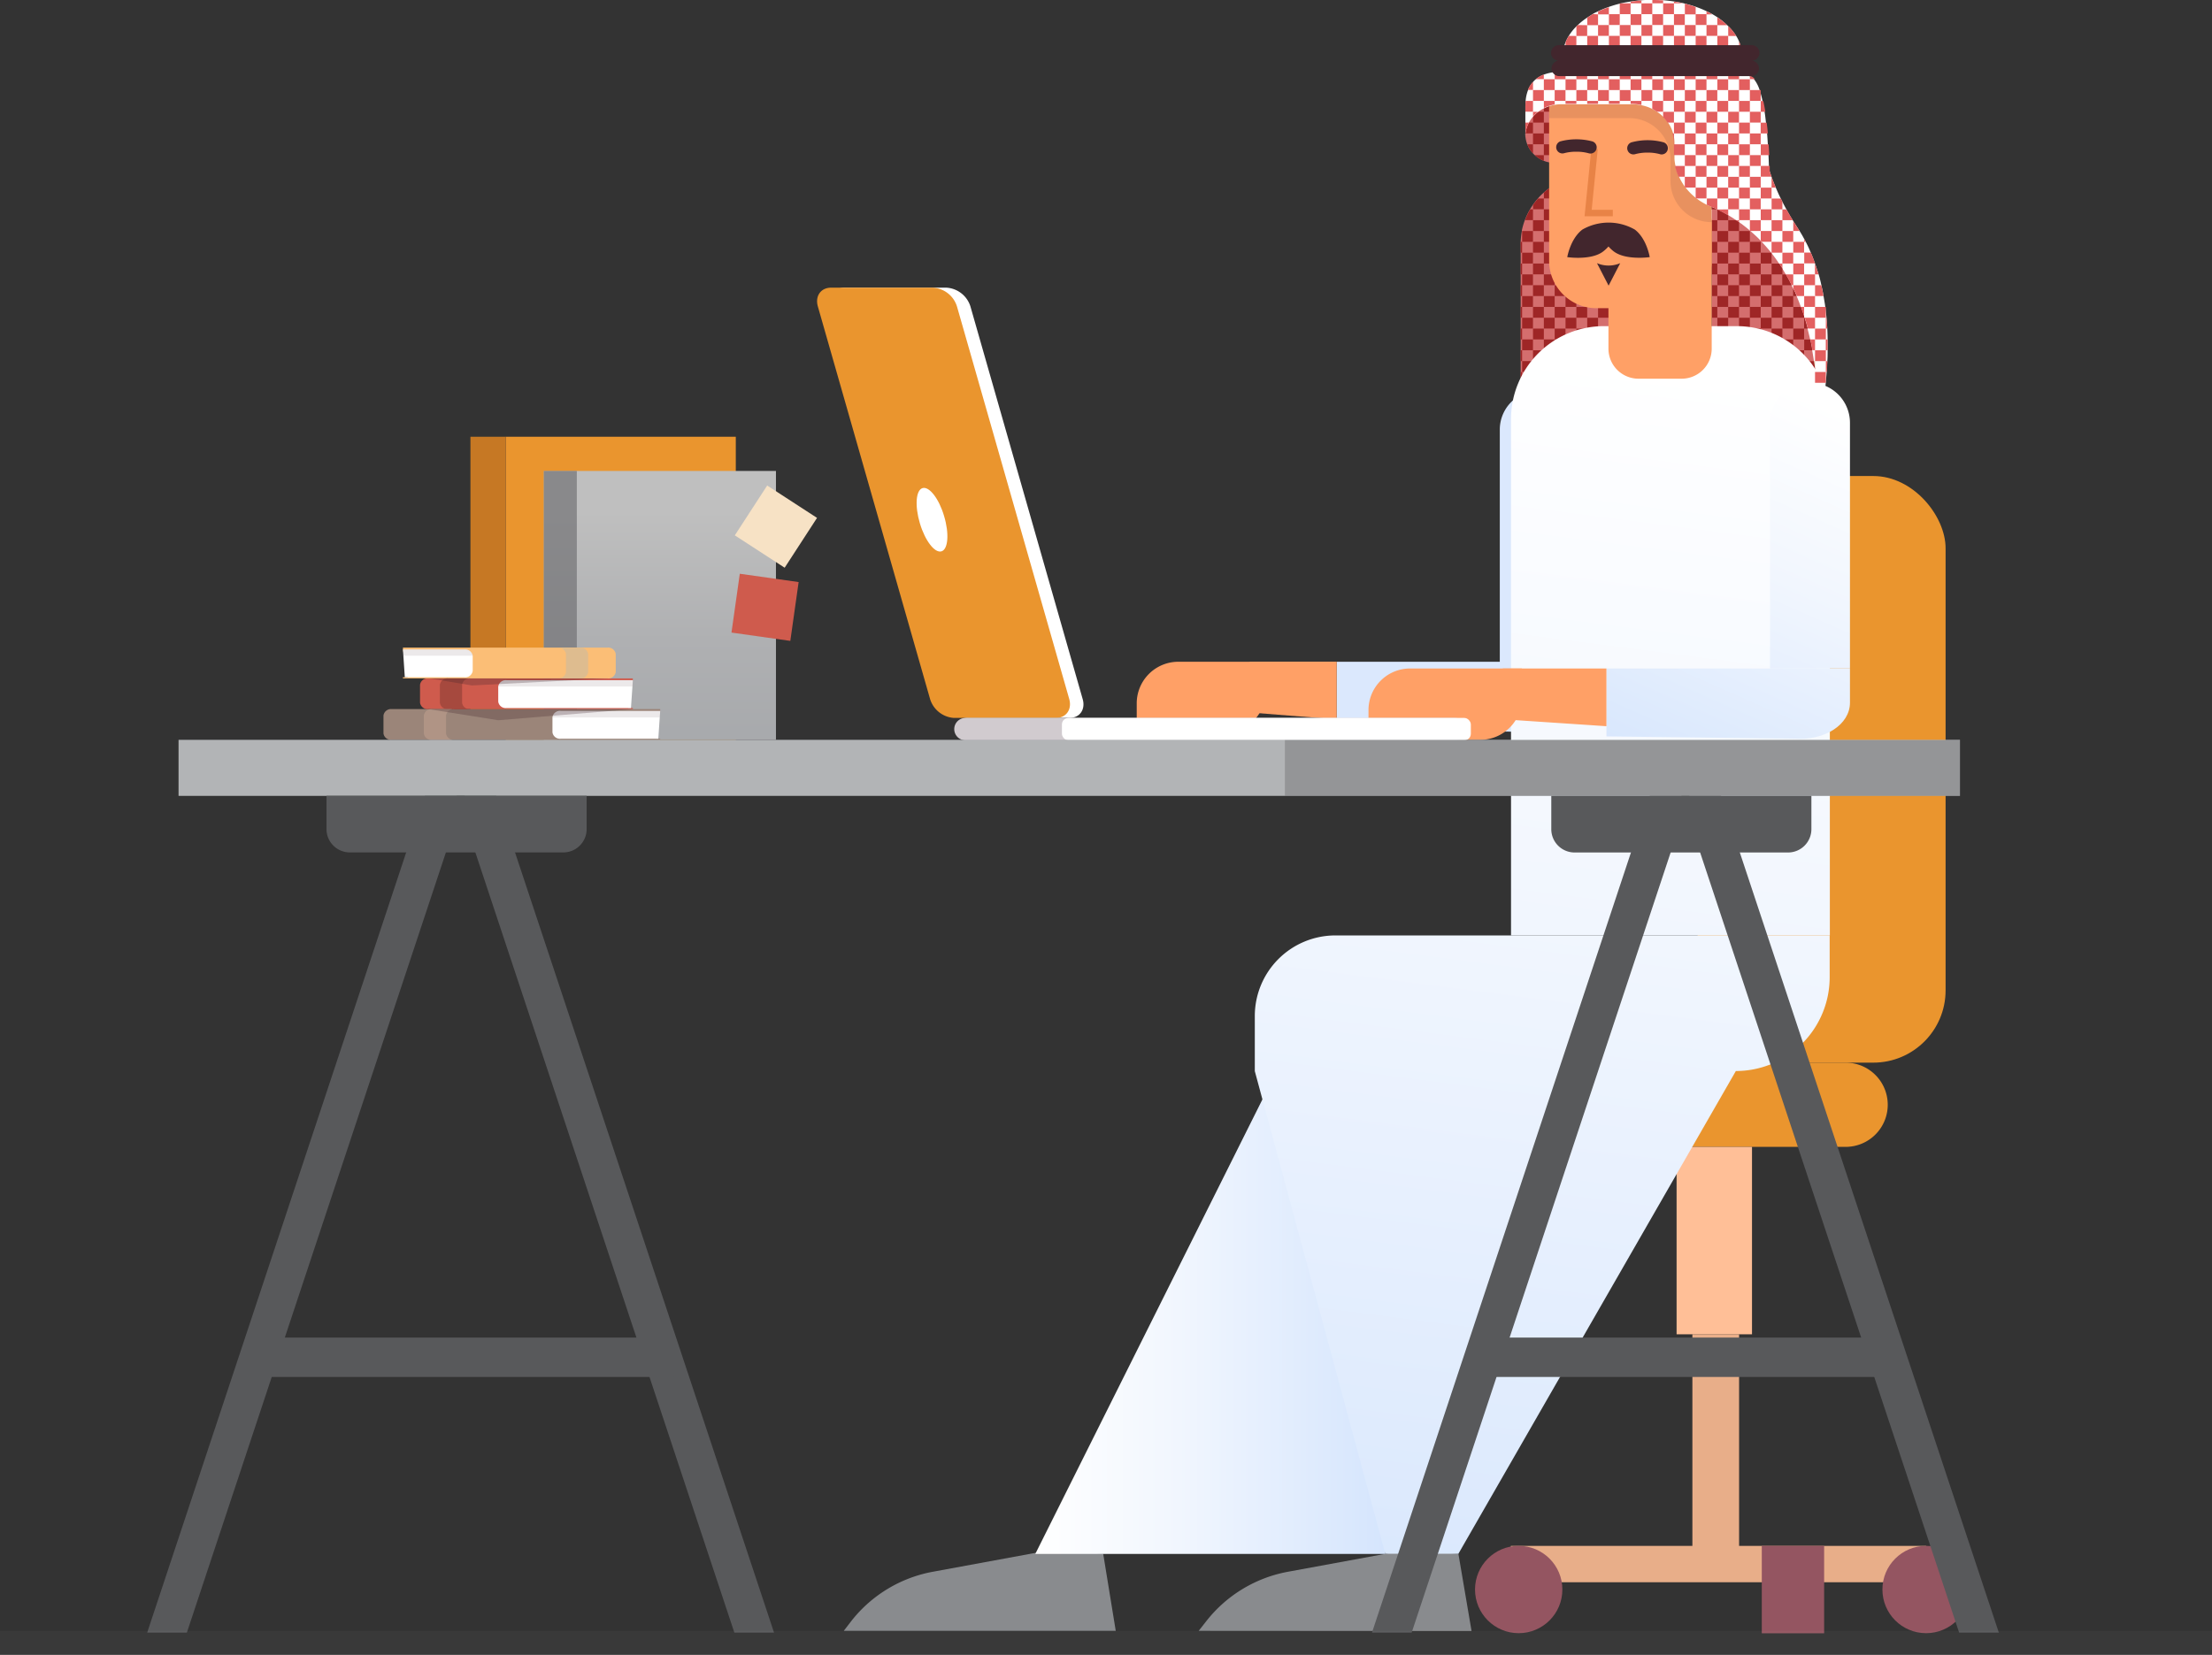 <svg xmlns="http://www.w3.org/2000/svg" xmlns:xlink="http://www.w3.org/1999/xlink" viewBox="0 0 614.84 460.12"><rect x="0" y="0" width="614.84" height="460.12" fill="#333333" stroke="none"/><defs><style>.cls-1{fill:#ea952e;}.cls-2{fill:#c67824;}.cls-3{fill:url(#linear-gradient);}.cls-36,.cls-4{fill:#6d6e70;}.cls-4{opacity:0.66;}.cls-5{fill:#9b8579;}.cls-6{fill:#fff;}.cls-7{fill:#cf5b4d;}.cls-13,.cls-23,.cls-25,.cls-8{fill:#42262d;}.cls-8{opacity:0.1;}.cls-9{fill:#fbbe76;}.cls-10{fill:#debc8f;}.cls-11{fill:#a6493e;}.cls-12{fill:#b09485;}.cls-13{opacity:0.28;}.cls-14{fill:#dbe8fd;}.cls-15{fill:#ffa066;}.cls-16{fill:#ffbf97;}.cls-17{fill:#e8ae89;}.cls-18{fill:#945561;}.cls-19{fill:#d46e6e;}.cls-20{fill:#9e2626;}.cls-21{fill:#e35f5f;}.cls-22{fill:url(#linear-gradient-2);}.cls-24{fill:#e88346;}.cls-25{opacity:0.12;}.cls-26{fill:#e0c5a3;}.cls-27{fill:#898b8e;}.cls-28{fill:url(#linear-gradient-3);}.cls-29{fill:url(#linear-gradient-4);}.cls-30{fill:url(#linear-gradient-5);}.cls-31{fill:url(#linear-gradient-6);}.cls-32{fill:#d1cbcf;}.cls-33{fill:#f7e2c5;}.cls-34{fill:#b2b4b6;}.cls-35{fill:#58595b;}.cls-36{opacity:0.43;}.cls-37{opacity:0.03;}.cls-38{fill:#f1f2f2;}</style><linearGradient id="linear-gradient" x1="183.41" y1="207.45" x2="183.41" y2="142.08" gradientUnits="userSpaceOnUse"><stop offset="0" stop-color="#a7a9ac"/><stop offset="0.45" stop-color="#afb0b2"/><stop offset="1" stop-color="#bfbfbf"/></linearGradient><linearGradient id="linear-gradient-2" x1="475.16" y1="103.24" x2="425.57" y2="486.37" gradientUnits="userSpaceOnUse"><stop offset="0" stop-color="#fff"/><stop offset="0.41" stop-color="#f1f6fe"/><stop offset="1" stop-color="#d5e5fd"/></linearGradient><linearGradient id="linear-gradient-3" x1="287.77" y1="361.65" x2="385.05" y2="361.65" xlink:href="#linear-gradient-2"/><linearGradient id="linear-gradient-4" x1="517.78" y1="117.31" x2="469.48" y2="226.63" xlink:href="#linear-gradient-2"/><linearGradient id="linear-gradient-5" x1="512.33" y1="119.1" x2="466.56" y2="222.67" xlink:href="#linear-gradient-2"/><linearGradient id="linear-gradient-6" x1="451.31" y1="102.38" x2="402.17" y2="482" xlink:href="#linear-gradient-2"/></defs><title>slide-3</title><g id="Layer_2" data-name="Layer 2"><g id="Layer_1-2" data-name="Layer 1"><rect class="cls-1" x="140.56" y="121.43" width="63.96" height="84.28"/><rect class="cls-2" x="130.76" y="121.43" width="9.8" height="83.97"/><rect class="cls-3" x="151.15" y="130.94" width="64.53" height="74.76"/><rect class="cls-4" x="151.15" y="130.94" width="9.18" height="74.45"/><path class="cls-5" d="M183.51,197.65l-1.33,7.74h1.33v.31h-74.6a2.1,2.1,0,0,1-2.32-1.77v-5a2.11,2.11,0,0,1,2.32-1.78h74.6Z"/><path class="cls-6" d="M183.51,197.66l-.13,1.81-.4,5.92h-27.1a2.1,2.1,0,0,1-2.32-1.77v-4.19a2.1,2.1,0,0,1,2.32-1.77Z"/><path class="cls-7" d="M175.9,189.11l-1.33,7.74h1.33v.31H119.07a2.11,2.11,0,0,1-2.32-1.78v-5a2.1,2.1,0,0,1,2.32-1.77H175.9Z"/><path class="cls-6" d="M175.9,189.11l-.11,1.75-.41,6H140.81a2.09,2.09,0,0,1-2.32-1.78v-4.21a2.11,2.11,0,0,1,2.32-1.75Z"/><path class="cls-8" d="M175.9,189.11l-.11,1.75h-37.3a2.11,2.11,0,0,1,2.32-1.75Z"/><path class="cls-9" d="M112,180.57l1.33,7.74H112v.31h56.83a2.11,2.11,0,0,0,2.32-1.78v-5a2.11,2.11,0,0,0-2.32-1.78H112Z"/><path class="cls-10" d="M163.48,181.85v5a2.11,2.11,0,0,1-2.32,1.78H155a2.11,2.11,0,0,0,2.32-1.78v-5a2.11,2.11,0,0,0-2.32-1.78h6.17A2.11,2.11,0,0,1,163.48,181.85Z"/><path class="cls-11" d="M122.27,190.39v5a2.1,2.1,0,0,0,2.32,1.78h6.17a2.1,2.1,0,0,1-2.32-1.78v-5a2.1,2.1,0,0,1,2.32-1.77h-6.17A2.1,2.1,0,0,0,122.27,190.39Z"/><path class="cls-12" d="M117.81,198.94v5a2.1,2.1,0,0,0,2.32,1.77h6.17a2.1,2.1,0,0,1-2.32-1.77v-5a2.11,2.11,0,0,1,2.32-1.78h-6.17A2.11,2.11,0,0,0,117.81,198.94Z"/><path class="cls-6" d="M112,180.57l.12,1.74.4,6h16.55a2.1,2.1,0,0,0,2.32-1.78v-4.22a2.12,2.12,0,0,0-2.32-1.74Z"/><path class="cls-8" d="M112,180.57l.12,1.74h19.27a2.12,2.12,0,0,0-2.32-1.74Z"/><path class="cls-8" d="M183.51,197.66l-.13,1.81H153.56v0a2.1,2.1,0,0,1,2.32-1.77Z"/><polygon class="cls-13" points="119.07 197.16 138.49 200.25 175.9 197.16 119.07 197.16"/><polygon class="cls-13" points="119.42 188.62 131.17 190.58 169.16 188.62 119.42 188.62"/><path class="cls-14" d="M439.23,193.47c0,6.09-7,10.56-15.22,10l-52.47-.63V184h67.69Z"/><polygon class="cls-15" points="371.54 200 347.34 198.09 347.34 183.96 371.54 183.96 371.54 200"/><path class="cls-15" d="M324,176h8.27a11.57,11.57,0,0,1,11.57,11.57v24.25a0,0,0,0,1,0,0h-8.27A11.57,11.57,0,0,1,324,200.22V176A0,0,0,0,1,324,176Z" transform="translate(527.78 -140.01) rotate(90)"/><path class="cls-1" d="M513,318.87H427.82a11.71,11.71,0,0,1-11.71-11.71h0a11.71,11.71,0,0,1,11.71-11.71H513a11.71,11.71,0,0,1,11.71,11.71h0A11.71,11.71,0,0,1,513,318.87Z"/><rect class="cls-1" x="471.87" y="132.35" width="68.92" height="163.1" rx="20.09"/><rect class="cls-16" x="466.02" y="318.87" width="20.96" height="52.11"/><rect class="cls-17" x="470.41" y="370.97" width="12.98" height="64.99"/><rect class="cls-17" x="419.95" y="429.81" width="115.42" height="10.11"/><circle class="cls-18" cx="535.37" cy="441.94" r="12.14"/><circle class="cls-18" cx="422.13" cy="441.94" r="12.14"/><rect class="cls-18" x="489.7" y="429.8" width="17.33" height="24.31"/><path class="cls-19" d="M455.79,48.55v64.87H422.68V68a6.44,6.44,0,0,1,0-.76,20.21,20.21,0,0,1,.33-3,.58.58,0,0,0,0-.19,19.8,19.8,0,0,1,.82-2.81,18.88,18.88,0,0,1,1.43-3c.24-.42.5-.82.78-1.23a18.49,18.49,0,0,1,1.4-1.8,16.42,16.42,0,0,1,1.61-1.62,18.56,18.56,0,0,1,1.71-1.39c.42-.3.85-.58,1.3-.85a18,18,0,0,1,3-1.47,21.86,21.86,0,0,1,2.12-.69c.3-.07.59-.15.89-.19a18.49,18.49,0,0,1,3-.39c.31,0,.64,0,1,0Z"/><path class="cls-20" d="M429.12,55.18v3h-3V57a18.49,18.49,0,0,1,1.4-1.8Z"/><path class="cls-20" d="M432.13,52.17v3h-3V53.56a18.56,18.56,0,0,1,1.71-1.39Z"/><path class="cls-20" d="M423.08,64v.19h0A.58.58,0,0,0,423.08,64Z"/><path class="cls-20" d="M426.11,58.21v3H423.9a18.88,18.88,0,0,1,1.43-3Z"/><rect class="cls-20" x="426.11" y="61.22" width="3.01" height="3.01"/><rect class="cls-20" x="429.12" y="58.2" width="3.01" height="3.01"/><rect class="cls-20" x="432.13" y="61.22" width="3.01" height="3.01"/><path class="cls-20" d="M423.08,67.25v3h-.4V68a6.44,6.44,0,0,1,0-.76Z"/><rect class="cls-20" x="423.09" y="64.23" width="3.01" height="3.01"/><rect class="cls-20" x="426.11" y="67.24" width="3.01" height="3.01"/><rect class="cls-20" x="429.12" y="64.23" width="3.01" height="3.01"/><rect class="cls-20" x="432.13" y="67.24" width="3.01" height="3.01"/><rect class="cls-20" x="422.68" y="73.27" width="0.4" height="3.02"/><rect class="cls-20" x="423.09" y="70.26" width="3.01" height="3.01"/><rect class="cls-20" x="426.11" y="73.27" width="3.01" height="3.01"/><rect class="cls-20" x="429.12" y="70.26" width="3.01" height="3.01"/><rect class="cls-20" x="432.13" y="73.27" width="3.01" height="3.01"/><rect class="cls-20" x="438.16" y="73.27" width="3.01" height="3.01"/><rect class="cls-20" x="422.68" y="79.3" width="0.4" height="3.01"/><rect class="cls-20" x="423.09" y="76.29" width="3.01" height="3.01"/><rect class="cls-20" x="426.11" y="79.3" width="3.01" height="3.01"/><rect class="cls-20" x="429.12" y="76.29" width="3.01" height="3.01"/><rect class="cls-20" x="432.13" y="79.3" width="3.01" height="3.01"/><rect class="cls-20" x="435.15" y="76.29" width="3.01" height="3.01"/><rect class="cls-20" x="438.16" y="79.3" width="3.01" height="3.01"/><rect class="cls-20" x="422.68" y="85.33" width="0.4" height="3.01"/><rect class="cls-20" x="423.09" y="82.32" width="3.01" height="3.01"/><rect class="cls-20" x="426.11" y="85.33" width="3.01" height="3.01"/><rect class="cls-20" x="429.12" y="82.32" width="3.01" height="3.01"/><rect class="cls-20" x="432.13" y="85.33" width="3.01" height="3.01"/><rect class="cls-20" x="435.15" y="82.32" width="3.01" height="3.01"/><rect class="cls-20" x="438.16" y="85.33" width="3.01" height="3.01"/><rect class="cls-20" x="441.18" y="82.32" width="3.01" height="3.01"/><rect class="cls-20" x="444.19" y="85.33" width="3.01" height="3.01"/><rect class="cls-20" x="422.68" y="91.35" width="0.4" height="3.02"/><rect class="cls-20" x="423.09" y="88.34" width="3.01" height="3.01"/><rect class="cls-20" x="426.11" y="91.36" width="3.01" height="3.01"/><rect class="cls-20" x="429.12" y="88.34" width="3.01" height="3.01"/><rect class="cls-20" x="432.13" y="91.36" width="3.01" height="3.01"/><rect class="cls-20" x="435.15" y="88.34" width="3.01" height="3.01"/><rect class="cls-20" x="438.16" y="91.36" width="3.01" height="3.01"/><rect class="cls-20" x="441.18" y="88.34" width="3.01" height="3.01"/><rect class="cls-20" x="444.19" y="91.36" width="3.01" height="3.01"/><rect class="cls-20" x="422.68" y="97.39" width="0.4" height="3.01"/><rect class="cls-20" x="423.09" y="94.37" width="3.01" height="3.01"/><rect class="cls-20" x="426.11" y="97.39" width="3.01" height="3.01"/><rect class="cls-20" x="429.12" y="94.37" width="3.01" height="3.01"/><rect class="cls-20" x="432.13" y="97.39" width="3.01" height="3.01"/><rect class="cls-20" x="435.15" y="94.37" width="3.01" height="3.01"/><rect class="cls-20" x="438.16" y="97.39" width="3.01" height="3.01"/><rect class="cls-20" x="441.18" y="94.37" width="3.01" height="3.01"/><rect class="cls-20" x="444.19" y="97.39" width="3.01" height="3.01"/><rect class="cls-20" x="422.68" y="103.42" width="0.4" height="3.01"/><rect class="cls-20" x="423.09" y="100.4" width="3.01" height="3.01"/><rect class="cls-20" x="426.11" y="103.42" width="3.01" height="3.01"/><rect class="cls-20" x="429.12" y="100.4" width="3.01" height="3.01"/><rect class="cls-20" x="432.13" y="103.42" width="3.01" height="3.01"/><rect class="cls-20" x="435.15" y="100.4" width="3.01" height="3.01"/><rect class="cls-20" x="438.16" y="103.42" width="3.01" height="3.01"/><rect class="cls-20" x="441.18" y="100.4" width="3.01" height="3.01"/><rect class="cls-20" x="444.19" y="103.42" width="3.01" height="3.01"/><rect class="cls-20" x="423.09" y="106.43" width="3.01" height="3.01"/><path class="cls-19" d="M434.21,27.68v1.19H434a9.87,9.87,0,0,0-1.9.18v2h2.08V45.29H432.1a8.14,8.14,0,0,1-5.51-2.16,5.44,5.44,0,0,1-.48-.48,7.88,7.88,0,0,1-2.13-5v0a3,3,0,0,1,0-.51V29.47l2.16-.37,3-.53,2.95-.52h.06Z"/><path class="cls-20" d="M429.12,31.08v3h-3v-1.7a9.48,9.48,0,0,1,1.38-1.31Z"/><path class="cls-20" d="M432.13,29.05v2h-3v-1A10.07,10.07,0,0,1,432.13,29.05Z"/><path class="cls-20" d="M426.11,34.09v3H424a8,8,0,0,1,.95-3Z"/><rect class="cls-20" x="426.11" y="37.1" width="3.01" height="3.01"/><rect class="cls-20" x="429.12" y="34.09" width="3.01" height="3.01"/><path class="cls-20" d="M426.11,40.12v2.53a7.94,7.94,0,0,1-1.6-2.53Z"/><path class="cls-20" d="M429.12,43.13v1.59a7.81,7.81,0,0,1-2.53-1.59Z"/><rect class="cls-20" x="429.12" y="40.12" width="3.01" height="3.01"/><path class="cls-6" d="M508,94.38c0,1,0,2,0,3s0,2-.08,3-.1,2-.18,3-.16,2-.25,3v0c-.1,1-.22,2.06-.36,3s-.27,2.09-.43,3c-.16,1.11-.34,2.1-.51,3-.22,1.2-.43,2.21-.61,3-.31,1.42-.52,2.21-.52,2.21l-.58-.14h0l-3-.67-3-.67-3-.68-.24,0-2.77-.62-3-.67-3-.67-3-.67-1.67-.38-1.34-.29-3-.68-1.56-.35-1.45-.32-1.84-.41,0-1,.16-3,.17-3,.15-3,.16-3,.16-3,.15-3,.17-3,.15-3,.16-3,.16-3,.15-3,.06-1v28.17h1.45V61.22h-.55l.16-3h.39v-.67a1.43,1.43,0,0,1-.34-.14l0-1,1.09-1.25.77-.88,1.86-2.13,1.17-1.32,1.46-1.69,1.55-1.77,1.1-1.25L486.39,44l.71-.82,2.31-2.64.33-.37.68-.79s0,.27,0,.79a24.09,24.09,0,0,0,.36,3c.16.86.37,1.88.68,3,.13.49.28,1,.46,1.53v0c.15.46.3.94.48,1.43,0,0,0,0,0,0,.33.94.72,1.94,1.18,3s.85,2,1.37,3c.14.3.28.6.45.91.34.69.71,1.39,1.12,2.12.53,1,1.11,2,1.75,3,.05.07.09.16.15.23.4.67.84,1.36,1.3,2.06l.45.71c.46.73.89,1.46,1.29,2.22a7.94,7.94,0,0,1,.43.81,30.27,30.27,0,0,1,1.4,3c.45,1,.82,2,1.18,3,0,0,0,0,0,0,.35,1,.67,2,1,3s.55,2,.77,3,.45,2,.61,3,.35,2,.48,3q.12.72.18,1.44c.06.52.12,1,.16,1.57.11,1,.18,2,.23,3S508,93.38,508,94.38Z"/><path class="cls-21" d="M506.21,115.47c-.22,1.2-.43,2.21-.61,3h-1.1v-3Z"/><path class="cls-19" d="M505.07,112.46c0,1.81-.09,2.83-.09,2.83v.18a25.08,25.08,0,0,1-.2,3c-.06.66-.16,1.31-.28,2,0,0,0,.08,0,.12-.06.32-.14.64-.21,1a28.08,28.08,0,0,1-27.4,21.88h-1.1V57.54s0,0,.06,0h0l0,0h0c.45.19.87.39,1.3.6l.1,0c1.05.51,2.06,1,3,1.61.74.43,1.46.88,2.16,1.36.28.17.56.37.85.56,1.05.73,2.05,1.51,3,2.31a1.66,1.66,0,0,0,.14.13c1,.87,2,1.76,2.88,2.69.1.12.21.22.31.34.94,1,1.82,2,2.64,3a.11.11,0,0,0,.06.07c.76,1,1.47,1.94,2.13,2.94.31.44.6.91.88,1.35s.68,1.11,1,1.67c.58,1,1.11,2,1.61,3,.14.28.28.58.41.87.35.71.66,1.43,1,2.14.43,1,.83,2,1.19,3,.31.85.59,1.69.86,2.54.05.15.09.31.15.47.31,1,.6,2,.85,3s.51,2,.73,3,.42,2,.58,3,.34,2,.48,3c.1.67.18,1.32.25,2,.05.36.09.72.12,1.06.1,1.06.19,2.07.25,3s.12,2.1.15,3C505.07,110.6,505.08,111.61,505.07,112.46Z"/><path class="cls-21" d="M507.15,109.44c-.13,1.07-.27,2.09-.43,3h-1.65c0-.85,0-1.86-.05-3Z"/><path class="cls-20" d="M505.07,112.46h-.57v-3H505C505.07,110.6,505.08,111.61,505.07,112.46Z"/><path class="cls-20" d="M477.24,58.21h-1.46v-.67s0,0,.06,0h0l0,0h0C476.39,57.8,476.81,58,477.24,58.21Z"/><rect class="cls-20" x="475.78" y="61.22" width="1.56" height="3.01"/><path class="cls-20" d="M480.37,59.86v1.36h-3v-3C478.39,58.76,479.4,59.29,480.37,59.86Z"/><path class="cls-20" d="M483.38,61.78v2.44h-3v-3h2.16C482.81,61.39,483.09,61.59,483.38,61.78Z"/><rect class="cls-20" x="475.78" y="67.25" width="1.56" height="3.01"/><rect class="cls-20" x="477.35" y="64.23" width="3.01" height="3.01"/><rect class="cls-20" x="480.36" y="67.24" width="3.01" height="3.01"/><rect class="cls-20" x="483.38" y="64.23" width="3.01" height="3.01"/><rect class="cls-20" x="486.39" y="67.24" width="3.01" height="3.01"/><rect class="cls-20" x="475.78" y="73.27" width="1.56" height="3.02"/><rect class="cls-20" x="477.35" y="70.26" width="3.01" height="3.01"/><rect class="cls-20" x="480.36" y="73.27" width="3.01" height="3.01"/><rect class="cls-20" x="483.38" y="70.26" width="3.01" height="3.01"/><rect class="cls-20" x="486.39" y="73.27" width="3.01" height="3.01"/><rect class="cls-20" x="489.41" y="70.26" width="3.01" height="3.01"/><path class="cls-20" d="M495.43,74.62v1.67h-3v-3h2.13C494.86,73.71,495.15,74.18,495.43,74.62Z"/><rect class="cls-20" x="475.78" y="79.3" width="1.56" height="3.01"/><rect class="cls-20" x="477.35" y="76.29" width="3.01" height="3.01"/><rect class="cls-20" x="480.36" y="79.3" width="3.01" height="3.01"/><rect class="cls-20" x="483.38" y="76.29" width="3.01" height="3.01"/><rect class="cls-20" x="486.39" y="79.3" width="3.01" height="3.01"/><rect class="cls-20" x="489.41" y="76.29" width="3.01" height="3.01"/><rect class="cls-20" x="492.42" y="79.3" width="3.01" height="3.01"/><path class="cls-20" d="M498,79.3h-2.61v-3h1C497,77.28,497.54,78.29,498,79.3Z"/><path class="cls-20" d="M499.41,82.31h-1V80.17C498.8,80.88,499.11,81.6,499.41,82.31Z"/><rect class="cls-20" x="475.78" y="85.33" width="1.56" height="3.01"/><rect class="cls-20" x="477.35" y="82.32" width="3.01" height="3.01"/><rect class="cls-20" x="480.36" y="85.33" width="3.01" height="3.01"/><rect class="cls-20" x="483.38" y="82.32" width="3.01" height="3.01"/><rect class="cls-20" x="486.39" y="85.33" width="3.01" height="3.01"/><rect class="cls-20" x="489.41" y="82.32" width="3.01" height="3.01"/><rect class="cls-20" x="492.42" y="85.33" width="3.01" height="3.01"/><rect class="cls-20" x="495.43" y="82.32" width="3.01" height="3.01"/><path class="cls-20" d="M501.46,87.87v.47h-3v-3h2.15C500.91,86.18,501.19,87,501.46,87.87Z"/><rect class="cls-20" x="475.78" y="91.35" width="1.56" height="3.02"/><rect class="cls-20" x="477.35" y="88.34" width="3.01" height="3.01"/><rect class="cls-20" x="480.36" y="91.36" width="3.01" height="3.01"/><rect class="cls-20" x="483.38" y="88.34" width="3.01" height="3.01"/><rect class="cls-20" x="486.39" y="91.36" width="3.01" height="3.01"/><rect class="cls-20" x="489.41" y="88.34" width="3.01" height="3.01"/><rect class="cls-20" x="492.42" y="91.36" width="3.01" height="3.01"/><rect class="cls-20" x="495.43" y="88.34" width="3.01" height="3.01"/><rect class="cls-20" x="498.45" y="91.36" width="3.01" height="3.01"/><path class="cls-20" d="M502.46,91.35h-1v-3h.12C501.92,89.36,502.21,90.36,502.46,91.35Z"/><rect class="cls-20" x="483.38" y="94.37" width="3.01" height="3.01"/><rect class="cls-20" x="486.39" y="97.39" width="3.01" height="3.01"/><rect class="cls-20" x="489.41" y="94.37" width="3.01" height="3.01"/><rect class="cls-20" x="492.42" y="97.39" width="3.01" height="3.01"/><rect class="cls-20" x="495.43" y="94.37" width="3.01" height="3.01"/><rect class="cls-20" x="498.45" y="97.39" width="3.01" height="3.01"/><path class="cls-20" d="M503.77,97.39h-2.28v-3h1.7C503.41,95.41,503.61,96.4,503.77,97.39Z"/><rect class="cls-20" x="489.41" y="100.4" width="3.01" height="3.01"/><rect class="cls-20" x="492.42" y="103.42" width="3.01" height="3.01"/><rect class="cls-20" x="495.43" y="100.4" width="3.01" height="3.01"/><rect class="cls-20" x="498.45" y="103.42" width="3.01" height="3.01"/><path class="cls-20" d="M504.5,102.36v1.06h-3v-3h2.76C504.35,101.07,504.43,101.72,504.5,102.36Z"/><rect class="cls-20" x="495.43" y="106.43" width="3.01" height="3.01"/><rect class="cls-20" x="498.45" y="109.44" width="3.01" height="3.01"/><rect class="cls-20" x="501.49" y="106.43" width="3.01" height="3.01"/><rect class="cls-20" x="501.49" y="112.46" width="3.01" height="3.01"/><path class="cls-14" d="M428,108.6h0a10.86,10.86,0,0,1,11.1,10.6v65H416.88v-65A10.86,10.86,0,0,1,428,108.6Z"/><path class="cls-22" d="M445.79,90.68h37a25.83,25.83,0,0,1,25.83,25.83V260.08a0,0,0,0,1,0,0H420a0,0,0,0,1,0,0V116.51A25.83,25.83,0,0,1,445.79,90.68Z"/><path class="cls-15" d="M447.12,60.86h28.66a0,0,0,0,1,0,0V96.94a8.35,8.35,0,0,1-8.35,8.35h-12a8.35,8.35,0,0,1-8.35-8.35V60.86a0,0,0,0,1,0,0Z"/><path class="cls-15" d="M430.58,22.68h45.19a0,0,0,0,1,0,0V72.51A13.17,13.17,0,0,1,462.6,85.69H443.76a13.17,13.17,0,0,1-13.17-13.17V22.68a0,0,0,0,1,0,0Z"/><path class="cls-23" d="M454.41,63.83a14.67,14.67,0,0,0-14.58,0c-3.35,2.55-4.2,7.66-4.2,7.66s6.68,1,10-1.59a11.33,11.33,0,0,0,1.46-1.37,10.15,10.15,0,0,0,1.46,1.37c3.35,2.55,10,1.59,10,1.59S457.75,66.38,454.41,63.83Z"/><path class="cls-23" d="M447.12,79.42l-3.23-6.25a8.23,8.23,0,0,0,6.46,0Z"/><polygon class="cls-24" points="448.29 60.12 440.44 60.12 442.33 41.28 444.11 41.46 442.42 58.33 448.29 58.33 448.29 60.12"/><path class="cls-23" d="M442.07,42.69a1.7,1.7,0,0,1-.54-.09,12.51,12.51,0,0,0-3.39-.42,12.82,12.82,0,0,0-3.4.42,1.73,1.73,0,0,1-1.06-3.29,17.44,17.44,0,0,1,8.92,0,1.73,1.73,0,0,1-.53,3.38Z"/><path class="cls-23" d="M461.88,42.94a1.7,1.7,0,0,1-.54-.09,12.51,12.51,0,0,0-3.39-.42,12.82,12.82,0,0,0-3.4.42,1.72,1.72,0,0,1-1.06-3.28,17.15,17.15,0,0,1,8.92,0,1.73,1.73,0,0,1-.53,3.37Z"/><path class="cls-25" d="M430.63,32.84h22.23a11.47,11.47,0,0,1,11.46,11.47v6a11.46,11.46,0,0,0,11.47,11.46h0V28.87H430.63Z"/><path class="cls-6" d="M492,55.18c0,1.39,0,2.43,0,3v.53h-9.59a18.79,18.79,0,0,1-2-.1,19.43,19.43,0,0,1-2.46-.43c-.2-.05-.39-.09-.57-.15l-1.4-.45h0l0,0h0s0,0-.06,0a1.43,1.43,0,0,1-.34-.14q-.57-.23-1.11-.48a17.41,17.41,0,0,1-2.84-1.74l-.17-.13a16.08,16.08,0,0,1-2.89-2.88c0-.06-.09-.1-.13-.16a15.27,15.27,0,0,1-1.71-2.85,14.08,14.08,0,0,1-1-3,12.58,12.58,0,0,1-.3-2c0-.27,0-.53,0-.8v-.18l0-3,0-.61a9.54,9.54,0,0,0-.34-2.41,10.12,10.12,0,0,0-1.36-3,9.91,9.91,0,0,0-1.22-1.52,9.65,9.65,0,0,0-1.76-1.49,9.1,9.1,0,0,0-1.26-.78,11.4,11.4,0,0,0-3-1.1,12.23,12.23,0,0,0-2.86-.33H434a9.87,9.87,0,0,0-1.9.18,10.07,10.07,0,0,0-3,1,8.44,8.44,0,0,0-1.63,1,9.48,9.48,0,0,0-1.38,1.31,8.07,8.07,0,0,0-1.15,1.7,8,8,0,0,0-.95,3,2,2,0,0,0,0,.55v0a1.71,1.71,0,0,0,0,.4V29.47a10.89,10.89,0,0,1,.07-1.42,10.63,10.63,0,0,1,.67-3,6.8,6.8,0,0,1,1.42-2.29,3.89,3.89,0,0,1,.74-.72,7.55,7.55,0,0,1,2.27-1.31,11.89,11.89,0,0,1,3-.68l6,0v0l3,.07,3,.06,6,.15,3,.06,3,.07,3,.08,3,.06,3,.07,3,.08,3,.06,3,.07,3,.08,3,.06,3,.07,2.66.06c.12,0,.23,0,.35,0a2.43,2.43,0,0,1,1.38.89,9.34,9.34,0,0,1,1.55,3l.09.27a23.63,23.63,0,0,1,.71,2.74c.21.94.39,2,.57,3s.27,2,.39,3,.22,2,.31,3,.15,2,.21,3,.13,2,.18,3,.09,2,.12,3c0,.52,0,1,0,1.53v0c0,.5,0,1,0,1.47,0,1.06,0,2.07,0,3C492,53.29,492,54.3,492,55.18Z"/><path class="cls-21" d="M429.12,20.72V22h-2.27A7.55,7.55,0,0,1,429.12,20.72Z"/><polygon class="cls-21" points="441.17 20.08 441.17 22.03 438.16 22.03 438.16 20.01 441.17 20.08"/><polygon class="cls-21" points="435.15 20.08 435.15 22.03 432.14 22.03 432.14 20.01 435.15 20.08"/><polygon class="cls-21" points="447.2 20.22 447.2 22.03 444.19 22.03 444.19 20.14 447.2 20.22"/><polygon class="cls-21" points="453.24 20.35 453.24 22.03 450.21 22.03 450.21 20.29 453.24 20.35"/><polygon class="cls-21" points="459.26 20.5 459.26 22.03 456.25 22.03 456.25 20.43 459.26 20.5"/><polygon class="cls-21" points="465.29 20.63 465.29 22.03 462.28 22.03 462.28 20.56 465.29 20.63"/><polygon class="cls-21" points="471.32 20.77 471.32 22.03 468.3 22.03 468.3 20.71 471.32 20.77"/><polygon class="cls-21" points="477.34 20.92 477.34 22.03 474.33 22.03 474.33 20.84 477.34 20.92"/><polygon class="cls-21" points="483.38 21.05 483.38 22.03 480.37 22.03 480.37 20.98 483.38 21.05"/><path class="cls-21" d="M487.77,22h-1.38v-.89A2.43,2.43,0,0,1,487.77,22Z"/><path class="cls-21" d="M426.11,22.75V25h-1.42A6.8,6.8,0,0,1,426.11,22.75Z"/><rect class="cls-21" x="426.11" y="25.04" width="3.01" height="3.01"/><rect class="cls-21" x="429.12" y="22.03" width="3.01" height="3.01"/><rect class="cls-21" x="432.13" y="25.04" width="3.01" height="3.01"/><rect class="cls-21" x="435.15" y="22.03" width="3.01" height="3.01"/><rect class="cls-21" x="438.16" y="25.04" width="3.01" height="3.01"/><rect class="cls-21" x="441.18" y="22.03" width="3.01" height="3.01"/><rect class="cls-21" x="444.19" y="25.04" width="3.01" height="3.01"/><rect class="cls-21" x="447.21" y="22.03" width="3.01" height="3.01"/><rect class="cls-21" x="450.22" y="25.04" width="3.01" height="3.01"/><rect class="cls-21" x="453.23" y="22.03" width="3.01" height="3.01"/><rect class="cls-21" x="456.25" y="25.04" width="3.01" height="3.01"/><rect class="cls-21" x="459.26" y="22.03" width="3.01" height="3.01"/><rect class="cls-21" x="462.28" y="25.04" width="3.01" height="3.01"/><rect class="cls-21" x="465.29" y="22.03" width="3.01" height="3.01"/><rect class="cls-21" x="468.31" y="25.04" width="3.01" height="3.01"/><rect class="cls-21" x="471.32" y="22.03" width="3.01" height="3.01"/><rect class="cls-21" x="474.33" y="25.04" width="3.01" height="3.01"/><rect class="cls-21" x="477.35" y="22.03" width="3.01" height="3.01"/><rect class="cls-21" x="480.36" y="25.04" width="3.01" height="3.01"/><rect class="cls-21" x="483.38" y="22.03" width="3.01" height="3.01"/><rect class="cls-21" x="486.39" y="25.04" width="3.01" height="3.01"/><path class="cls-21" d="M426.11,28.05v3H424V29.47a10.89,10.89,0,0,1,.07-1.42Z"/><path class="cls-21" d="M427.49,31.08a9.48,9.48,0,0,0-1.38,1.31V31.08Z"/><path class="cls-21" d="M432.13,28.05v1a10.07,10.07,0,0,0-3,1v-2Z"/><rect class="cls-21" x="435.15" y="28.05" width="3.01" height="0.82"/><rect class="cls-21" x="441.17" y="28.05" width="3.02" height="0.82"/><rect class="cls-21" x="447.2" y="28.05" width="3.01" height="0.82"/><path class="cls-21" d="M456.25,28.05V29.2a12.23,12.23,0,0,0-2.86-.33h-.15v-.82Z"/><path class="cls-21" d="M462.28,28.05v3h-1.76a9.1,9.1,0,0,0-1.26-.78V28.05Z"/><path class="cls-21" d="M465.29,31.08v3H463.5a9.91,9.91,0,0,0-1.22-1.52V31.08Z"/><rect class="cls-21" x="465.29" y="28.06" width="3.01" height="3.01"/><rect class="cls-21" x="468.31" y="31.07" width="3.01" height="3.01"/><rect class="cls-21" x="471.32" y="28.06" width="3.01" height="3.01"/><rect class="cls-21" x="474.33" y="31.07" width="3.01" height="3.01"/><rect class="cls-21" x="477.35" y="28.06" width="3.01" height="3.01"/><rect class="cls-21" x="480.36" y="31.07" width="3.01" height="3.01"/><rect class="cls-21" x="483.38" y="28.06" width="3.01" height="3.01"/><rect class="cls-21" x="486.39" y="31.07" width="3.01" height="3.01"/><path class="cls-21" d="M490.69,31.08h-1.28v-3h.71C490.33,29,490.51,30,490.69,31.08Z"/><path class="cls-21" d="M425,34.09a8,8,0,0,0-.95,3H424v-3Z"/><path class="cls-21" d="M465.29,37.1v3h-.07l0-.61a9.54,9.54,0,0,0-.34-2.41Z"/><rect class="cls-21" x="465.29" y="34.09" width="3.01" height="3.01"/><rect class="cls-21" x="468.31" y="37.1" width="3.01" height="3.01"/><rect class="cls-21" x="471.32" y="34.09" width="3.01" height="3.01"/><rect class="cls-21" x="474.33" y="37.1" width="3.01" height="3.01"/><rect class="cls-21" x="477.35" y="34.09" width="3.01" height="3.01"/><rect class="cls-21" x="480.36" y="37.1" width="3.01" height="3.01"/><rect class="cls-21" x="483.38" y="34.09" width="3.01" height="3.01"/><rect class="cls-21" x="486.39" y="37.1" width="3.01" height="3.01"/><path class="cls-21" d="M491.39,37.1h-2v-3h1.67C491.2,35.07,491.3,36.08,491.39,37.1Z"/><path class="cls-21" d="M465.29,43.13v1c0-.27,0-.53,0-.8v-.18Z"/><rect class="cls-21" x="465.29" y="40.12" width="3.01" height="3.01"/><rect class="cls-21" x="468.31" y="43.13" width="3.01" height="3.01"/><rect class="cls-21" x="471.32" y="40.12" width="3.01" height="3.01"/><rect class="cls-21" x="474.33" y="43.13" width="3.01" height="3.01"/><rect class="cls-21" x="477.35" y="40.12" width="3.01" height="3.01"/><rect class="cls-21" x="480.36" y="43.13" width="3.01" height="3.01"/><rect class="cls-21" x="483.38" y="40.12" width="3.01" height="3.01"/><rect class="cls-21" x="486.39" y="43.13" width="3.01" height="3.01"/><path class="cls-21" d="M491.78,43.13h-2.37v-3h2.19C491.67,41.13,491.73,42.13,491.78,43.13Z"/><path class="cls-21" d="M468.3,46.14v3h-1.71a14.08,14.08,0,0,1-1-3Z"/><path class="cls-21" d="M471.32,49.16v3h-2.89c0-.06-.09-.1-.13-.16V49.16Z"/><rect class="cls-21" x="471.32" y="46.14" width="3.01" height="3.01"/><rect class="cls-21" x="474.33" y="49.16" width="3.01" height="3.01"/><rect class="cls-21" x="477.35" y="46.14" width="3.01" height="3.01"/><rect class="cls-21" x="480.36" y="49.16" width="3.01" height="3.01"/><rect class="cls-21" x="483.38" y="46.14" width="3.01" height="3.01"/><rect class="cls-21" x="486.39" y="49.16" width="3.01" height="3.01"/><path class="cls-21" d="M492.42,49.12v0h-3v-3h2.49c0,.52,0,1,0,1.53v0C492.09,48.15,492.24,48.63,492.42,49.12Z"/><path class="cls-21" d="M493.61,52.17h-1.19v-3h0C492.76,50.1,493.15,51.1,493.61,52.17Z"/><path class="cls-21" d="M474.33,52.17v3h-2.84l-.17-.13V52.17Z"/><path class="cls-21" d="M477.34,55.18v3h-.1c-.43-.21-.85-.41-1.3-.6h0l0,0h0s0,0-.06,0a1.43,1.43,0,0,1-.34-.14q-.57-.23-1.11-.48V55.18Z"/><rect class="cls-21" x="477.35" y="52.17" width="3.01" height="3.01"/><rect class="cls-21" x="480.36" y="55.19" width="3.01" height="3.01"/><rect class="cls-21" x="483.38" y="52.17" width="3.01" height="3.01"/><rect class="cls-21" x="486.39" y="55.19" width="3.01" height="3.01"/><rect class="cls-21" x="489.41" y="52.17" width="3.01" height="3.01"/><path class="cls-21" d="M495.43,56.09v2.12h-3v-3H495C495.12,55.48,495.26,55.78,495.43,56.09Z"/><path class="cls-21" d="M480.37,58.21v1.65c-1-.57-2-1.1-3-1.61v0Z"/><path class="cls-21" d="M483.38,61.22v.56c-.29-.19-.57-.39-.85-.56Z"/><rect class="cls-21" x="483.38" y="58.2" width="3.01" height="3.01"/><path class="cls-21" d="M489.41,61.22v3h-2.88a1.66,1.66,0,0,1-.14-.13V61.22Z"/><path class="cls-21" d="M486.53,64.22h-.14v-.13A1.66,1.66,0,0,0,486.53,64.22Z"/><rect class="cls-21" x="489.41" y="58.2" width="3.01" height="3.01"/><rect class="cls-21" x="492.42" y="61.22" width="3.01" height="3.01"/><path class="cls-21" d="M498.3,61.22h-2.87v-3h1.12C497.08,59.17,497.66,60.17,498.3,61.22Z"/><path class="cls-21" d="M500.2,64.22h-1.75V61.45c.4.67.84,1.36,1.3,2.06Z"/><path class="cls-21" d="M492.42,64.22v3h-2.7c-.1-.12-.21-.22-.31-.34V64.22Z"/><path class="cls-21" d="M489.72,67.25h-.31v-.34C489.51,67,489.62,67.13,489.72,67.25Z"/><rect class="cls-21" x="492.42" y="67.24" width="3.01" height="3.01"/><rect class="cls-21" x="495.43" y="64.23" width="3.01" height="3.01"/><rect class="cls-21" x="498.45" y="67.24" width="3.01" height="3.01"/><path class="cls-21" d="M501.92,67.25h-.43v-.81A7.94,7.94,0,0,1,501.92,67.25Z"/><path class="cls-21" d="M495.43,73.27v1.35c-.28-.44-.57-.91-.88-1.35Z"/><rect class="cls-21" x="495.43" y="70.26" width="3.01" height="3.01"/><rect class="cls-21" x="498.45" y="73.27" width="3.01" height="3.01"/><path class="cls-21" d="M504.5,73.22v0h-3v-3h1.83C503.77,71.23,504.14,72.22,504.5,73.22Z"/><path class="cls-21" d="M505.47,76.29h-1v-3h0C504.87,74.27,505.19,75.28,505.47,76.29Z"/><path class="cls-21" d="M498.45,76.29v3H498c-.5-1-1-2-1.61-3Z"/><path class="cls-21" d="M501.46,79.3v3h-2c-.3-.71-.61-1.43-1-2.14V79.3Z"/><rect class="cls-21" x="501.49" y="76.29" width="3.01" height="3.01"/><path class="cls-21" d="M506.85,82.31H504.5v-3h1.74C506.48,80.3,506.69,81.31,506.85,82.31Z"/><path class="cls-21" d="M501.46,85.33v2.54c-.27-.85-.55-1.69-.86-2.54Z"/><rect class="cls-21" x="501.49" y="82.32" width="3.01" height="3.01"/><rect class="cls-21" x="504.5" y="85.33" width="3.01" height="3.01"/><path class="cls-21" d="M504.5,88.34v3h-2c-.25-1-.54-2-.85-3Z"/><rect class="cls-21" x="504.5" y="91.36" width="3.01" height="3.01"/><path class="cls-21" d="M507.9,91.35h-.39v-3h.16C507.78,89.36,507.85,90.36,507.9,91.35Z"/><path class="cls-21" d="M504.5,94.38v3h-.73c-.16-1-.36-2-.58-3Z"/><rect class="cls-21" x="504.5" y="97.39" width="3.01" height="3.01"/><path class="cls-21" d="M508,94.38c0,1,0,2,0,3h-.51v-3Z"/><path class="cls-26" d="M504.5,100.4v2c-.07-.64-.15-1.29-.25-2Z"/><rect class="cls-21" x="504.5" y="103.42" width="3.01" height="3.01"/><path class="cls-21" d="M507.94,100.4c0,1-.1,2-.18,3h-.25v-3Z"/><path class="cls-6" d="M484.25,15.58H434.39a10.23,10.23,0,0,1,.34-2.59c.12-.42.26-.83.42-1.24a11.08,11.08,0,0,1,.91-1.78,13.94,13.94,0,0,1,2.1-2.63l.4-.38a18.5,18.5,0,0,1,2.61-2.06c.49-.33,1-.64,1.55-1s1-.51,1.47-.75a26,26,0,0,1,3-1.23,31,31,0,0,1,3-.9l.61-.15c.79-.18,1.6-.32,2.42-.44a29.13,29.13,0,0,1,3-.36c1-.08,2-.12,3-.12h.06c1,0,2,0,3,.1s2,.2,3,.35,1.71.29,2.53.47l.48.12c1,.26,2.06.54,3,.88a26.26,26.26,0,0,1,3,1.22c.55.26,1.09.52,1.6.81s.95.56,1.41.86A18.59,18.59,0,0,1,480.08,7a1.79,1.79,0,0,1,.29.27A13.9,13.9,0,0,1,482.59,10a9.15,9.15,0,0,1,.79,1.52,9.23,9.23,0,0,1,.53,1.5A9.8,9.8,0,0,1,484.25,15.58Z"/><path class="cls-21" d="M447.2,2V4h-3V3.2A26,26,0,0,1,447.2,2Z"/><rect class="cls-21" x="450.22" y="0.93" width="3.01" height="3.01"/><path class="cls-21" d="M456.25.12v.8h-3V.48A29.13,29.13,0,0,1,456.25.12Z"/><rect class="cls-21" x="456.25" y="0.93" width="3.01" height="3.01"/><path class="cls-21" d="M462.28.1V.92h-3V0h.06C460.33,0,461.31,0,462.28.1Z"/><rect class="cls-21" x="462.28" y="0.93" width="3.01" height="3.01"/><path class="cls-21" d="M467.82.92h-2.53V.45C466.15.58,467,.74,467.82.92Z"/><path class="cls-21" d="M471.32,1.92V4h-3V1C469.34,1.3,470.36,1.58,471.32,1.92Z"/><path class="cls-21" d="M475.93,4h-1.6V3.14C474.88,3.4,475.42,3.66,475.93,4Z"/><path class="cls-21" d="M441.17,7v3h-3V7.34l.4-.38Z"/><path class="cls-21" d="M444.19,4V7h-3V4.9c.49-.33,1-.64,1.55-1Z"/><rect class="cls-21" x="444.19" y="6.96" width="3.01" height="3.01"/><rect class="cls-21" x="447.21" y="3.94" width="3.01" height="3.01"/><rect class="cls-21" x="450.22" y="6.96" width="3.01" height="3.01"/><rect class="cls-21" x="453.23" y="3.94" width="3.01" height="3.01"/><rect class="cls-21" x="456.25" y="6.96" width="3.01" height="3.01"/><rect class="cls-21" x="459.26" y="3.94" width="3.01" height="3.01"/><rect class="cls-21" x="462.28" y="6.96" width="3.01" height="3.01"/><rect class="cls-21" x="465.29" y="3.94" width="3.01" height="3.01"/><rect class="cls-21" x="468.31" y="6.96" width="3.01" height="3.01"/><rect class="cls-21" x="471.32" y="3.94" width="3.01" height="3.01"/><rect class="cls-21" x="474.33" y="6.96" width="3.01" height="3.01"/><path class="cls-21" d="M480.08,7h-2.74V4.81A18.59,18.59,0,0,1,480.08,7Z"/><path class="cls-21" d="M482.59,10h-2.22V7.23A13.9,13.9,0,0,1,482.59,10Z"/><path class="cls-21" d="M435.15,13v2.59h-.76a10.23,10.23,0,0,1,.34-2.59Z"/><path class="cls-21" d="M438.16,10v3h-3V11.75a11.08,11.08,0,0,1,.91-1.78Z"/><rect class="cls-21" x="438.16" y="12.99" width="3.01" height="2.59"/><rect class="cls-21" x="441.18" y="9.97" width="3.01" height="3.01"/><rect class="cls-21" x="444.19" y="12.99" width="3.01" height="3.01"/><rect class="cls-21" x="447.21" y="9.97" width="3.01" height="3.01"/><rect class="cls-21" x="450.22" y="12.99" width="3.01" height="3.01"/><rect class="cls-21" x="453.23" y="9.97" width="3.01" height="3.01"/><rect class="cls-21" x="456.25" y="12.99" width="3.01" height="2.59"/><rect class="cls-21" x="459.26" y="9.97" width="3.01" height="3.01"/><rect class="cls-21" x="462.28" y="12.99" width="3.01" height="2.59"/><rect class="cls-21" x="465.29" y="9.97" width="3.01" height="3.01"/><rect class="cls-21" x="468.3" y="12.99" width="3.02" height="2.59"/><rect class="cls-21" x="471.32" y="9.97" width="3.01" height="3.01"/><rect class="cls-21" x="474.33" y="12.99" width="3.01" height="2.59"/><rect class="cls-21" x="477.35" y="9.97" width="3.01" height="3.01"/><rect class="cls-21" x="480.37" y="12.99" width="3.01" height="2.59"/><path class="cls-21" d="M483.91,13h-.53v-1.5A9.23,9.23,0,0,1,483.91,13Z"/><path class="cls-23" d="M433.28,16.86a2.15,2.15,0,0,1,0-4.3H486.9a2.15,2.15,0,0,1,0,4.3,2.16,2.16,0,0,1,0,4.31H433.28a2.16,2.16,0,0,1,0-4.31Z"/><path class="cls-27" d="M390.62,431,358,437a37.46,37.46,0,0,0-22.46,13.43l-2.36,3,75.85.05L405.37,432Z"/><path class="cls-27" d="M291.89,431l-32.6,6a37.41,37.41,0,0,0-22.45,13.43l-2.31,3h75.6L306.64,432Z"/><polygon class="cls-28" points="358.1 291.26 287.77 432.04 385.05 432.04 382.2 314.34 358.1 291.26"/><path class="cls-29" d="M503.1,106.43h0a11.12,11.12,0,0,1,11.11,11.13v68.3H492v-68.3A11.11,11.11,0,0,1,503.1,106.43Z"/><path class="cls-30" d="M514.21,195.37c0,6.09-7,10.56-15.22,10l-52.47-.63V185.86h67.69Z"/><polygon class="cls-15" points="446.51 201.91 417.7 199.99 417.7 185.86 446.51 185.86 446.51 201.91"/><path class="cls-15" d="M391.77,174.45H400A11.57,11.57,0,0,1,411.61,186v31.09a0,0,0,0,1,0,0h-8.27a11.57,11.57,0,0,1-11.57-11.57V174.45A0,0,0,0,1,391.77,174.45Z" transform="translate(597.47 -205.91) rotate(90)"/><path class="cls-31" d="M371.19,260.08a22.41,22.41,0,0,0-22.41,22.41v15.32L385.05,432h20.32l77.12-134.22a26.09,26.09,0,0,0,26.08-26.09V260.08Z"/><path class="cls-6" d="M297.26,199.61H269a7.44,7.44,0,0,1-6.66-5.23L231.1,85.21c-.82-2.88.82-5.23,3.68-5.23h28.29a7.46,7.46,0,0,1,6.67,5.23l31.2,109.17C301.77,197.27,300.12,199.61,297.26,199.61Z"/><path class="cls-1" d="M293.49,199.61H265.2a7.45,7.45,0,0,1-6.67-5.23L227.33,85.21c-.83-2.88.82-5.23,3.67-5.23h28.29A7.45,7.45,0,0,1,266,85.21l31.21,109.17C298,197.27,296.35,199.61,293.49,199.61Z"/><path class="cls-32" d="M404.35,205.83h-136a3.11,3.11,0,0,1-3.11-3.11h0a3.11,3.11,0,0,1,3.11-3.11h136a3.11,3.11,0,0,1,3.11,3.11h0A3.11,3.11,0,0,1,404.35,205.83Z"/><rect class="cls-6" x="295.17" y="199.61" width="113.66" height="6.22" rx="1.81"/><path class="cls-6" d="M262.42,143.49c1.46,4.85,1.13,9.24-.73,9.8s-4.55-2.92-6-7.78-1.13-9.24.73-9.8S261,138.63,262.42,143.49Z"/><rect class="cls-33" x="207.42" y="138.15" width="16.52" height="16.52" transform="translate(114.53 -93.84) rotate(33)"/><rect class="cls-7" x="205.01" y="160.06" width="16.52" height="16.52" transform="matrix(0.99, 0.14, -0.14, 0.99, 25.08, -27.64)"/><rect class="cls-34" x="49.63" y="205.7" width="495.15" height="15.58"/><path class="cls-35" d="M90.75,230.54A6.49,6.49,0,0,0,97.24,237h59.34a6.48,6.48,0,0,0,6.48-6.48v-9.26H90.75Z"/><polygon class="cls-35" points="126.91 221.28 204.12 453.92 215.15 453.92 137.94 221.28 126.91 221.28"/><polygon class="cls-35" points="40.91 453.92 51.94 453.92 129.16 221.28 118.12 221.28 40.91 453.92"/><rect class="cls-35" x="69.83" y="371.89" width="117.43" height="10.95"/><path class="cls-35" d="M431.19,230.54a6.48,6.48,0,0,0,6.48,6.48H497a6.49,6.49,0,0,0,6.49-6.48v-9.26H431.19Z"/><polygon class="cls-35" points="467.34 221.28 544.55 453.92 555.59 453.92 478.37 221.28 467.34 221.28"/><polygon class="cls-35" points="381.35 453.92 392.38 453.92 469.59 221.28 458.56 221.28 381.35 453.92"/><rect class="cls-35" x="410.26" y="371.89" width="117.43" height="10.95"/><rect class="cls-36" x="357.15" y="205.78" width="187.63" height="15.5"/><g class="cls-37"><rect class="cls-38" y="453.45" width="614.84" height="6.67"/></g></g></g></svg>